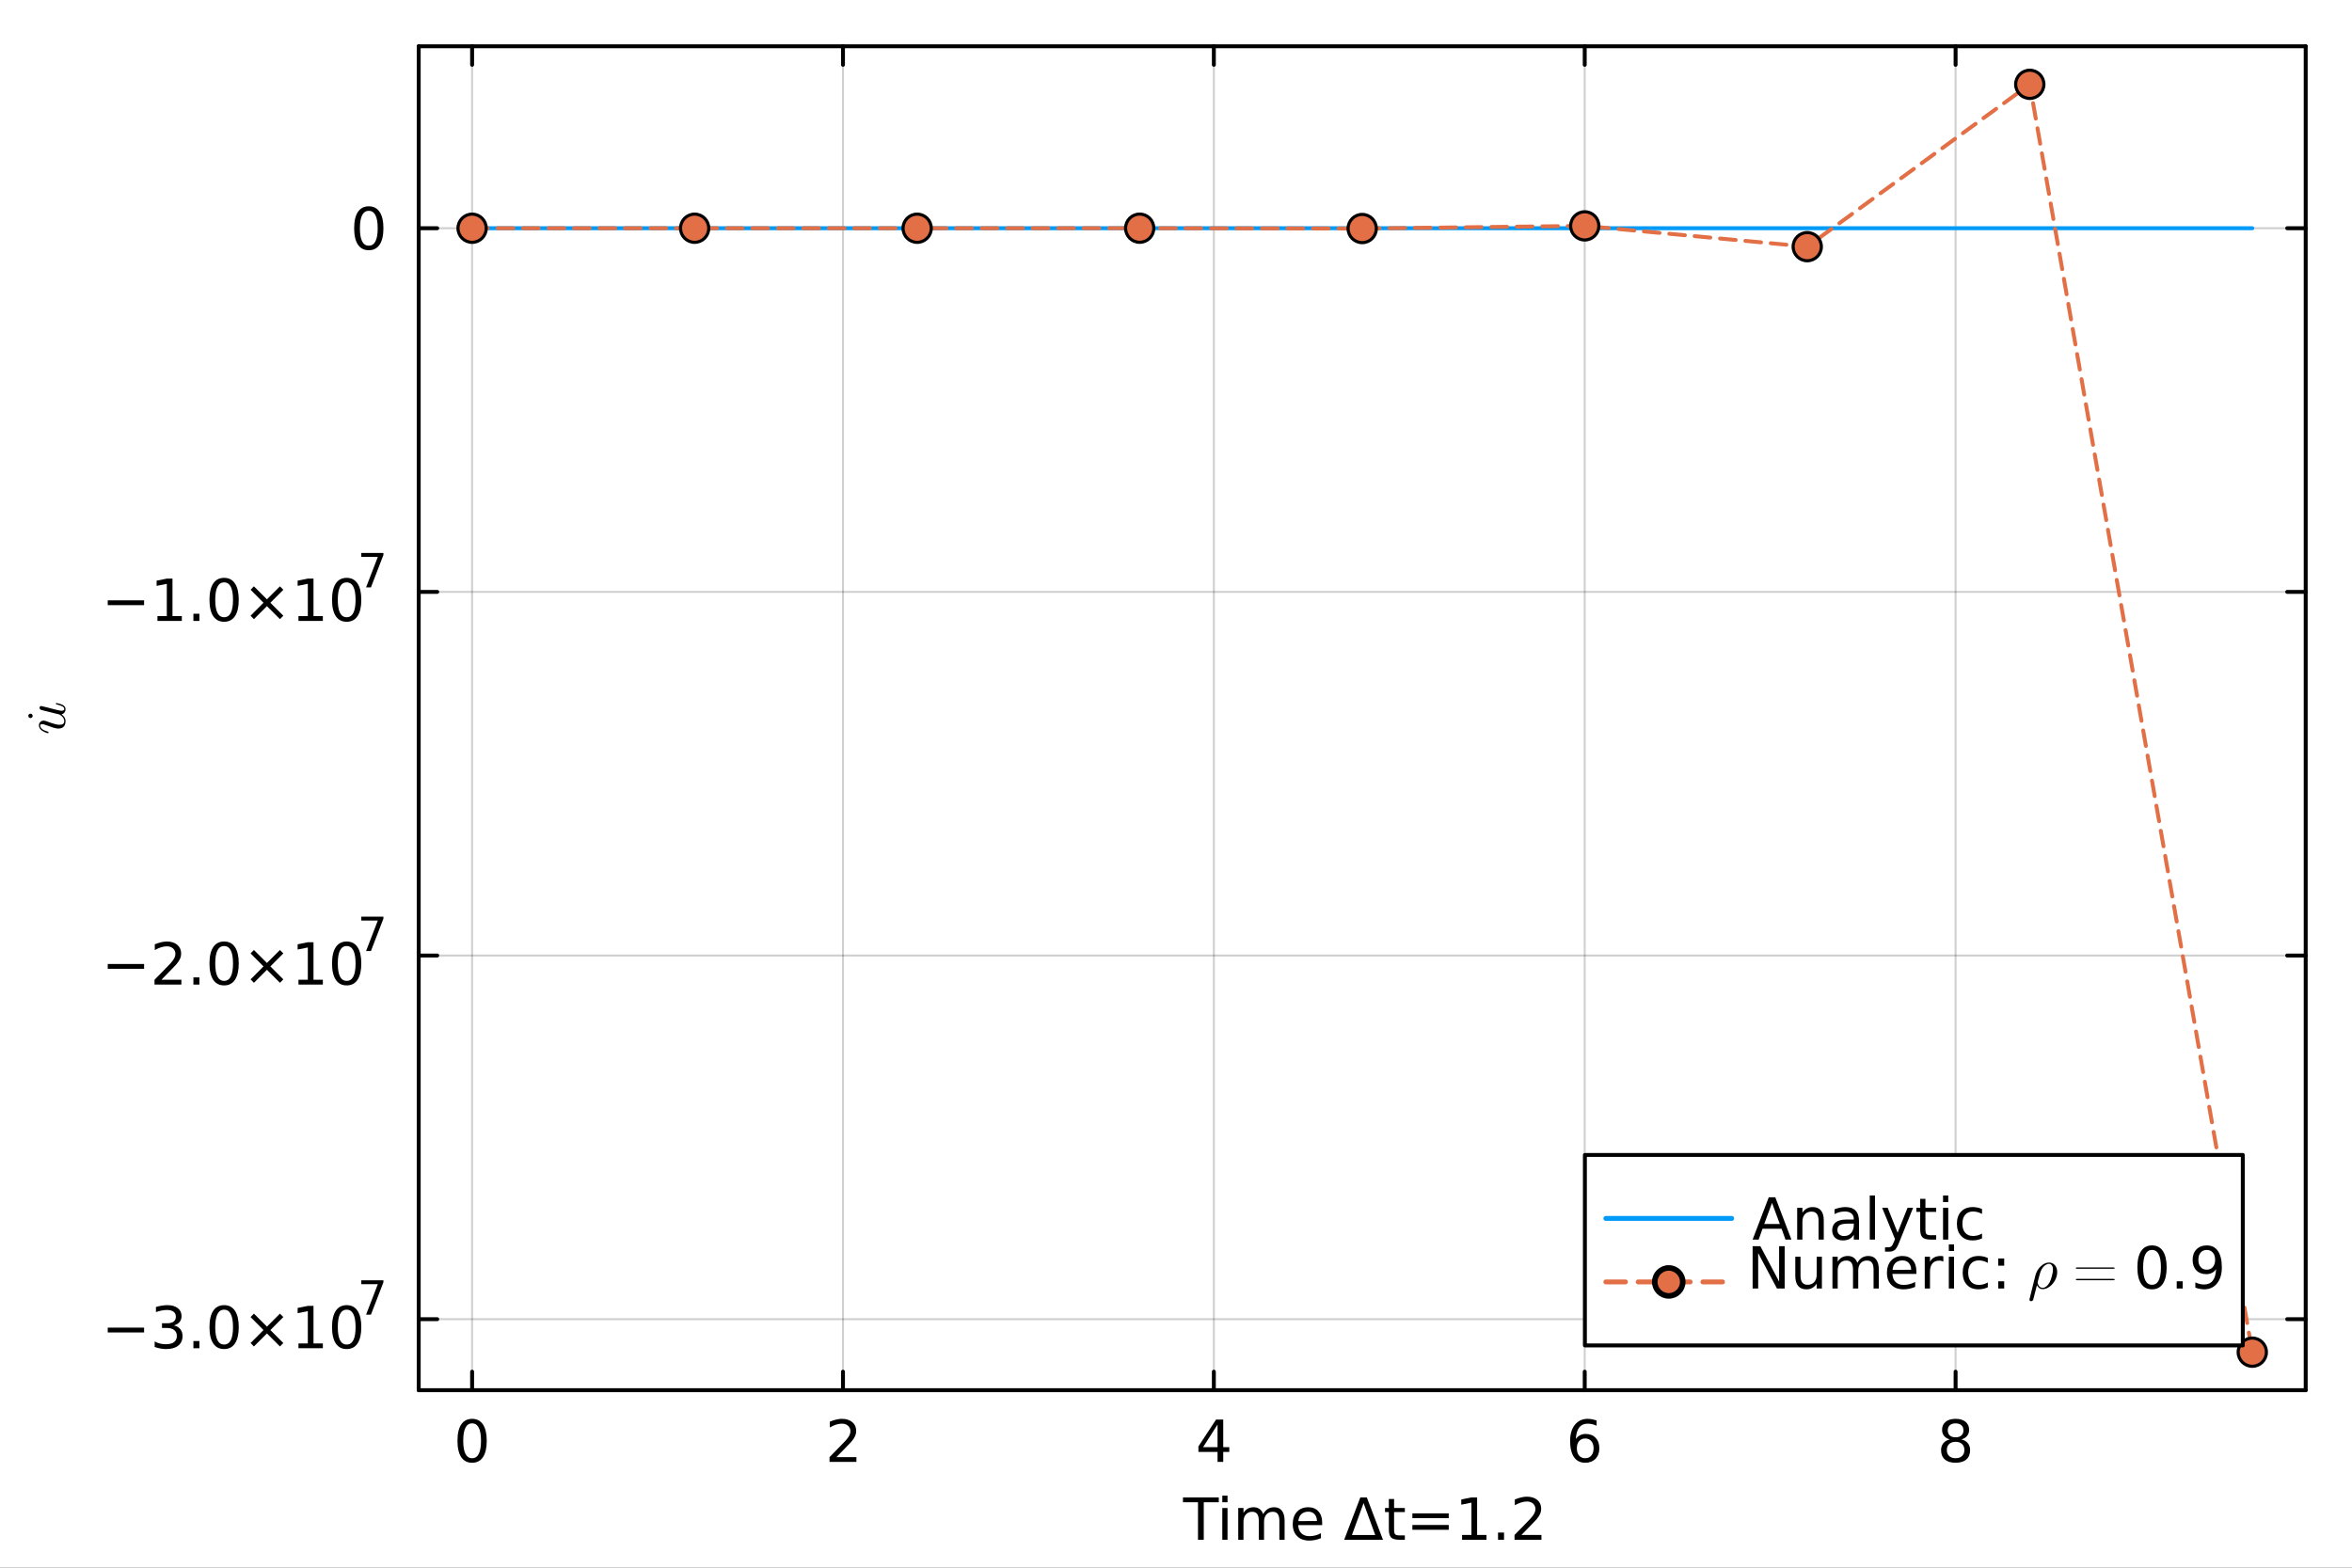 <?xml version="1.0" encoding="utf-8"?>
<svg xmlns="http://www.w3.org/2000/svg" xmlns:xlink="http://www.w3.org/1999/xlink" width="600" height="400" viewBox="0 0 2400 1600">
<rect x="0" y="0" width="2400" height="1600" fill="#333333" stroke="none"/>
<defs>
  <clipPath id="clip580">
    <rect x="0" y="0" width="2400" height="1600"/>
  </clipPath>
</defs>
<path clip-path="url(#clip580)" d="M0 1600 L2400 1600 L2400 0 L0 0  Z" fill="#ffffff" fill-rule="evenodd" fill-opacity="1"/>
<defs>
  <clipPath id="clip581">
    <rect x="480" y="0" width="1681" height="1600"/>
  </clipPath>
</defs>
<path clip-path="url(#clip580)" d="M427.247 1418.86 L2352.76 1418.86 L2352.76 47.244 L427.247 47.244  Z" fill="#ffffff" fill-rule="evenodd" fill-opacity="1"/>
<defs>
  <clipPath id="clip582">
    <rect x="427" y="47" width="1927" height="1373"/>
  </clipPath>
</defs>
<polyline clip-path="url(#clip582)" style="stroke:#000000; stroke-linecap:round; stroke-linejoin:round; stroke-width:2; stroke-opacity:0.1; fill:none" points="481.742,1418.86 481.742,47.244 "/>
<polyline clip-path="url(#clip582)" style="stroke:#000000; stroke-linecap:round; stroke-linejoin:round; stroke-width:2; stroke-opacity:0.1; fill:none" points="860.183,1418.86 860.183,47.244 "/>
<polyline clip-path="url(#clip582)" style="stroke:#000000; stroke-linecap:round; stroke-linejoin:round; stroke-width:2; stroke-opacity:0.1; fill:none" points="1238.62,1418.86 1238.62,47.244 "/>
<polyline clip-path="url(#clip582)" style="stroke:#000000; stroke-linecap:round; stroke-linejoin:round; stroke-width:2; stroke-opacity:0.1; fill:none" points="1617.07,1418.86 1617.07,47.244 "/>
<polyline clip-path="url(#clip582)" style="stroke:#000000; stroke-linecap:round; stroke-linejoin:round; stroke-width:2; stroke-opacity:0.1; fill:none" points="1995.51,1418.86 1995.51,47.244 "/>
<polyline clip-path="url(#clip582)" style="stroke:#000000; stroke-linecap:round; stroke-linejoin:round; stroke-width:2; stroke-opacity:0.1; fill:none" points="481.742,1418.86 481.742,47.244 "/>
<polyline clip-path="url(#clip582)" style="stroke:#000000; stroke-linecap:round; stroke-linejoin:round; stroke-width:2; stroke-opacity:0.1; fill:none" points="860.183,1418.86 860.183,47.244 "/>
<polyline clip-path="url(#clip582)" style="stroke:#000000; stroke-linecap:round; stroke-linejoin:round; stroke-width:2; stroke-opacity:0.1; fill:none" points="1238.62,1418.86 1238.62,47.244 "/>
<polyline clip-path="url(#clip582)" style="stroke:#000000; stroke-linecap:round; stroke-linejoin:round; stroke-width:2; stroke-opacity:0.1; fill:none" points="1617.07,1418.86 1617.07,47.244 "/>
<polyline clip-path="url(#clip582)" style="stroke:#000000; stroke-linecap:round; stroke-linejoin:round; stroke-width:2; stroke-opacity:0.1; fill:none" points="1995.51,1418.86 1995.51,47.244 "/>
<polyline clip-path="url(#clip582)" style="stroke:#000000; stroke-linecap:round; stroke-linejoin:round; stroke-width:2; stroke-opacity:0.1; fill:none" points="427.247,1346.37 2352.76,1346.37 "/>
<polyline clip-path="url(#clip582)" style="stroke:#000000; stroke-linecap:round; stroke-linejoin:round; stroke-width:2; stroke-opacity:0.1; fill:none" points="427.247,975.226 2352.76,975.226 "/>
<polyline clip-path="url(#clip582)" style="stroke:#000000; stroke-linecap:round; stroke-linejoin:round; stroke-width:2; stroke-opacity:0.1; fill:none" points="427.247,604.081 2352.76,604.081 "/>
<polyline clip-path="url(#clip582)" style="stroke:#000000; stroke-linecap:round; stroke-linejoin:round; stroke-width:2; stroke-opacity:0.1; fill:none" points="427.247,232.937 2352.76,232.937 "/>
<polyline clip-path="url(#clip582)" style="stroke:#000000; stroke-linecap:round; stroke-linejoin:round; stroke-width:2; stroke-opacity:0.1; fill:none" points="427.247,1346.37 2352.76,1346.37 "/>
<polyline clip-path="url(#clip582)" style="stroke:#000000; stroke-linecap:round; stroke-linejoin:round; stroke-width:2; stroke-opacity:0.1; fill:none" points="427.247,975.226 2352.76,975.226 "/>
<polyline clip-path="url(#clip582)" style="stroke:#000000; stroke-linecap:round; stroke-linejoin:round; stroke-width:2; stroke-opacity:0.1; fill:none" points="427.247,604.081 2352.76,604.081 "/>
<polyline clip-path="url(#clip582)" style="stroke:#000000; stroke-linecap:round; stroke-linejoin:round; stroke-width:2; stroke-opacity:0.1; fill:none" points="427.247,232.937 2352.76,232.937 "/>
<polyline clip-path="url(#clip580)" style="stroke:#000000; stroke-linecap:round; stroke-linejoin:round; stroke-width:4; stroke-opacity:1; fill:none" points="427.247,1418.86 2352.76,1418.86 "/>
<polyline clip-path="url(#clip580)" style="stroke:#000000; stroke-linecap:round; stroke-linejoin:round; stroke-width:4; stroke-opacity:1; fill:none" points="427.247,47.244 2352.76,47.244 "/>
<polyline clip-path="url(#clip580)" style="stroke:#000000; stroke-linecap:round; stroke-linejoin:round; stroke-width:4; stroke-opacity:1; fill:none" points="481.742,1418.86 481.742,1399.96 "/>
<polyline clip-path="url(#clip580)" style="stroke:#000000; stroke-linecap:round; stroke-linejoin:round; stroke-width:4; stroke-opacity:1; fill:none" points="860.183,1418.86 860.183,1399.96 "/>
<polyline clip-path="url(#clip580)" style="stroke:#000000; stroke-linecap:round; stroke-linejoin:round; stroke-width:4; stroke-opacity:1; fill:none" points="1238.62,1418.86 1238.62,1399.96 "/>
<polyline clip-path="url(#clip580)" style="stroke:#000000; stroke-linecap:round; stroke-linejoin:round; stroke-width:4; stroke-opacity:1; fill:none" points="1617.07,1418.86 1617.07,1399.96 "/>
<polyline clip-path="url(#clip580)" style="stroke:#000000; stroke-linecap:round; stroke-linejoin:round; stroke-width:4; stroke-opacity:1; fill:none" points="1995.51,1418.86 1995.51,1399.96 "/>
<polyline clip-path="url(#clip580)" style="stroke:#000000; stroke-linecap:round; stroke-linejoin:round; stroke-width:4; stroke-opacity:1; fill:none" points="481.742,47.244 481.742,66.142 "/>
<polyline clip-path="url(#clip580)" style="stroke:#000000; stroke-linecap:round; stroke-linejoin:round; stroke-width:4; stroke-opacity:1; fill:none" points="860.183,47.244 860.183,66.142 "/>
<polyline clip-path="url(#clip580)" style="stroke:#000000; stroke-linecap:round; stroke-linejoin:round; stroke-width:4; stroke-opacity:1; fill:none" points="1238.62,47.244 1238.62,66.142 "/>
<polyline clip-path="url(#clip580)" style="stroke:#000000; stroke-linecap:round; stroke-linejoin:round; stroke-width:4; stroke-opacity:1; fill:none" points="1617.07,47.244 1617.07,66.142 "/>
<polyline clip-path="url(#clip580)" style="stroke:#000000; stroke-linecap:round; stroke-linejoin:round; stroke-width:4; stroke-opacity:1; fill:none" points="1995.51,47.244 1995.51,66.142 "/>
<path clip-path="url(#clip580)" d="M481.742 1452.71 Q477.228 1452.71 474.942 1457.16 Q472.685 1461.59 472.685 1470.5 Q472.685 1479.39 474.942 1483.84 Q477.228 1488.27 481.742 1488.27 Q486.285 1488.27 488.542 1483.84 Q490.828 1479.39 490.828 1470.5 Q490.828 1461.59 488.542 1457.16 Q486.285 1452.71 481.742 1452.71 M481.742 1448.08 Q489.005 1448.08 492.824 1453.84 Q496.673 1459.57 496.673 1470.5 Q496.673 1481.41 492.824 1487.17 Q489.005 1492.9 481.742 1492.9 Q474.479 1492.9 470.631 1487.17 Q466.812 1481.41 466.812 1470.5 Q466.812 1459.57 470.631 1453.84 Q474.479 1448.08 481.742 1448.08 Z" fill="#000000" fill-rule="nonzero" fill-opacity="1" /><path clip-path="url(#clip580)" d="M853.499 1487.14 L873.899 1487.14 L873.899 1492.06 L846.468 1492.06 L846.468 1487.14 Q849.796 1483.7 855.525 1477.91 Q861.283 1472.09 862.759 1470.42 Q865.565 1467.26 866.665 1465.09 Q867.793 1462.89 867.793 1460.78 Q867.793 1457.34 865.363 1455.17 Q862.961 1453 859.084 1453 Q856.335 1453 853.268 1453.95 Q850.23 1454.91 846.758 1456.85 L846.758 1450.94 Q850.288 1449.53 853.355 1448.8 Q856.422 1448.08 858.968 1448.08 Q865.681 1448.08 869.674 1451.44 Q873.667 1454.79 873.667 1460.4 Q873.667 1463.07 872.654 1465.47 Q871.671 1467.84 869.037 1471.08 Q868.314 1471.92 864.437 1475.94 Q860.56 1479.94 853.499 1487.14 Z" fill="#000000" fill-rule="nonzero" fill-opacity="1" /><path clip-path="url(#clip580)" d="M1242.39 1453.95 L1227.63 1477.01 L1242.39 1477.01 L1242.39 1453.95 M1240.85 1448.86 L1248.2 1448.86 L1248.2 1477.01 L1254.37 1477.01 L1254.37 1481.87 L1248.2 1481.87 L1248.2 1492.06 L1242.39 1492.06 L1242.39 1481.87 L1222.88 1481.87 L1222.88 1476.23 L1240.85 1448.86 Z" fill="#000000" fill-rule="nonzero" fill-opacity="1" /><path clip-path="url(#clip580)" d="M1617.57 1468.13 Q1613.64 1468.13 1611.32 1470.82 Q1609.04 1473.51 1609.04 1478.2 Q1609.04 1482.86 1611.32 1485.58 Q1613.64 1488.27 1617.57 1488.27 Q1621.51 1488.27 1623.79 1485.58 Q1626.11 1482.86 1626.11 1478.2 Q1626.11 1473.51 1623.79 1470.82 Q1621.51 1468.13 1617.57 1468.13 M1629.18 1449.81 L1629.18 1455.14 Q1626.98 1454.1 1624.72 1453.55 Q1622.49 1453 1620.29 1453 Q1614.51 1453 1611.44 1456.9 Q1608.4 1460.81 1607.97 1468.71 Q1609.67 1466.19 1612.25 1464.86 Q1614.82 1463.5 1617.92 1463.5 Q1624.43 1463.5 1628.19 1467.47 Q1631.98 1471.4 1631.98 1478.2 Q1631.98 1484.86 1628.05 1488.88 Q1624.11 1492.9 1617.57 1492.9 Q1610.08 1492.9 1606.11 1487.17 Q1602.15 1481.41 1602.15 1470.5 Q1602.15 1460.26 1607.01 1454.18 Q1611.87 1448.08 1620.06 1448.08 Q1622.26 1448.08 1624.49 1448.51 Q1626.74 1448.95 1629.18 1449.81 Z" fill="#000000" fill-rule="nonzero" fill-opacity="1" /><path clip-path="url(#clip580)" d="M1995.51 1471.54 Q1991.34 1471.54 1988.94 1473.77 Q1986.57 1476 1986.57 1479.91 Q1986.57 1483.81 1988.94 1486.04 Q1991.34 1488.27 1995.51 1488.27 Q1999.67 1488.27 2002.08 1486.04 Q2004.48 1483.78 2004.48 1479.91 Q2004.48 1476 2002.08 1473.77 Q1999.7 1471.54 1995.51 1471.54 M1989.66 1469.06 Q1985.9 1468.13 1983.79 1465.56 Q1981.71 1462.98 1981.71 1459.28 Q1981.71 1454.1 1985.38 1451.09 Q1989.08 1448.08 1995.51 1448.08 Q2001.96 1448.08 2005.63 1451.09 Q2009.31 1454.1 2009.31 1459.28 Q2009.31 1462.98 2007.2 1465.56 Q2005.11 1468.13 2001.38 1469.06 Q2005.61 1470.04 2007.95 1472.9 Q2010.32 1475.77 2010.32 1479.91 Q2010.32 1486.19 2006.47 1489.54 Q2002.65 1492.9 1995.51 1492.9 Q1988.36 1492.9 1984.51 1489.54 Q1980.69 1486.19 1980.69 1479.91 Q1980.69 1475.77 1983.07 1472.9 Q1985.44 1470.04 1989.66 1469.06 M1987.52 1459.83 Q1987.52 1463.18 1989.6 1465.06 Q1991.72 1466.94 1995.51 1466.94 Q1999.27 1466.94 2001.38 1465.06 Q2003.52 1463.18 2003.52 1459.83 Q2003.52 1456.47 2001.38 1454.59 Q1999.27 1452.71 1995.51 1452.71 Q1991.72 1452.71 1989.6 1454.59 Q1987.52 1456.47 1987.52 1459.83 Z" fill="#000000" fill-rule="nonzero" fill-opacity="1" /><path clip-path="url(#clip580)" d="M1207.12 1528.3 L1243.66 1528.3 L1243.66 1533.22 L1228.33 1533.22 L1228.33 1571.5 L1222.45 1571.5 L1222.45 1533.22 L1207.12 1533.22 L1207.12 1528.3 Z" fill="#000000" fill-rule="nonzero" fill-opacity="1" /><path clip-path="url(#clip580)" d="M1247.25 1539.09 L1252.57 1539.09 L1252.57 1571.5 L1247.25 1571.5 L1247.25 1539.09 M1247.25 1526.48 L1252.57 1526.48 L1252.57 1533.22 L1247.25 1533.22 L1247.25 1526.48 Z" fill="#000000" fill-rule="nonzero" fill-opacity="1" /><path clip-path="url(#clip580)" d="M1288.95 1545.31 Q1290.94 1541.73 1293.72 1540.02 Q1296.5 1538.31 1300.26 1538.31 Q1305.32 1538.31 1308.07 1541.87 Q1310.82 1545.4 1310.82 1551.94 L1310.82 1571.5 L1305.47 1571.5 L1305.47 1552.11 Q1305.47 1547.45 1303.82 1545.2 Q1302.17 1542.94 1298.78 1542.94 Q1294.65 1542.94 1292.24 1545.69 Q1289.84 1548.44 1289.84 1553.18 L1289.84 1571.5 L1284.49 1571.5 L1284.49 1552.11 Q1284.49 1547.43 1282.84 1545.2 Q1281.19 1542.94 1277.75 1542.94 Q1273.67 1542.94 1271.27 1545.72 Q1268.86 1548.47 1268.86 1553.18 L1268.86 1571.5 L1263.51 1571.5 L1263.51 1539.09 L1268.86 1539.09 L1268.86 1544.13 Q1270.69 1541.15 1273.23 1539.73 Q1275.78 1538.31 1279.28 1538.31 Q1282.81 1538.31 1285.27 1540.11 Q1287.76 1541.9 1288.95 1545.31 Z" fill="#000000" fill-rule="nonzero" fill-opacity="1" /><path clip-path="url(#clip580)" d="M1349.16 1553.97 L1349.16 1556.57 L1324.68 1556.57 Q1325.03 1562.07 1327.98 1564.96 Q1330.96 1567.83 1336.25 1567.83 Q1339.32 1567.83 1342.19 1567.07 Q1345.08 1566.32 1347.92 1564.82 L1347.92 1569.85 Q1345.05 1571.07 1342.04 1571.7 Q1339.03 1572.34 1335.94 1572.34 Q1328.18 1572.34 1323.64 1567.83 Q1319.12 1563.31 1319.12 1555.61 Q1319.12 1547.66 1323.41 1543 Q1327.72 1538.31 1335.01 1538.31 Q1341.55 1538.31 1345.34 1542.54 Q1349.16 1546.73 1349.16 1553.97 M1343.84 1552.4 Q1343.78 1548.03 1341.38 1545.43 Q1339 1542.83 1335.07 1542.83 Q1330.61 1542.83 1327.92 1545.34 Q1325.26 1547.86 1324.85 1552.43 L1343.84 1552.4 Z" fill="#000000" fill-rule="nonzero" fill-opacity="1" /><path clip-path="url(#clip580)" d="M1391.4 1534.06 L1379.54 1566.64 L1403.3 1566.64 L1391.4 1534.06 M1371.61 1571.5 L1388.11 1528.3 L1394.73 1528.3 L1411.2 1571.5 L1371.61 1571.5 Z" fill="#000000" fill-rule="nonzero" fill-opacity="1" /><path clip-path="url(#clip580)" d="M1422.54 1529.89 L1422.54 1539.09 L1433.51 1539.09 L1433.51 1543.23 L1422.54 1543.23 L1422.54 1560.82 Q1422.54 1564.79 1423.61 1565.92 Q1424.71 1567.04 1428.04 1567.04 L1433.51 1567.04 L1433.51 1571.5 L1428.04 1571.5 Q1421.87 1571.5 1419.53 1569.21 Q1417.19 1566.9 1417.19 1560.82 L1417.19 1543.23 L1413.28 1543.23 L1413.28 1539.09 L1417.19 1539.09 L1417.19 1529.89 L1422.54 1529.89 Z" fill="#000000" fill-rule="nonzero" fill-opacity="1" /><path clip-path="url(#clip580)" d="M1441.2 1544.59 L1478.3 1544.59 L1478.3 1549.45 L1441.2 1549.45 L1441.2 1544.59 M1441.2 1556.4 L1478.3 1556.4 L1478.3 1561.31 L1441.2 1561.31 L1441.2 1556.4 Z" fill="#000000" fill-rule="nonzero" fill-opacity="1" /><path clip-path="url(#clip580)" d="M1491.92 1566.58 L1501.47 1566.58 L1501.47 1533.62 L1491.09 1535.71 L1491.09 1530.38 L1501.42 1528.3 L1507.26 1528.3 L1507.26 1566.58 L1516.81 1566.58 L1516.81 1571.5 L1491.92 1571.5 L1491.92 1566.58 Z" fill="#000000" fill-rule="nonzero" fill-opacity="1" /><path clip-path="url(#clip580)" d="M1528.61 1564.15 L1534.72 1564.15 L1534.72 1571.5 L1528.61 1571.5 L1528.61 1564.15 Z" fill="#000000" fill-rule="nonzero" fill-opacity="1" /><path clip-path="url(#clip580)" d="M1552.49 1566.58 L1572.89 1566.58 L1572.89 1571.5 L1545.45 1571.5 L1545.45 1566.58 Q1548.78 1563.14 1554.51 1557.35 Q1560.27 1551.53 1561.75 1549.86 Q1564.55 1546.7 1565.65 1544.53 Q1566.78 1542.33 1566.78 1540.22 Q1566.78 1536.78 1564.35 1534.61 Q1561.95 1532.44 1558.07 1532.44 Q1555.32 1532.44 1552.25 1533.39 Q1549.22 1534.35 1545.74 1536.29 L1545.74 1530.38 Q1549.27 1528.97 1552.34 1528.24 Q1555.41 1527.52 1557.95 1527.52 Q1564.67 1527.52 1568.66 1530.88 Q1572.65 1534.23 1572.65 1539.84 Q1572.65 1542.51 1571.64 1544.91 Q1570.66 1547.28 1568.02 1550.52 Q1567.3 1551.36 1563.42 1555.38 Q1559.55 1559.38 1552.49 1566.58 Z" fill="#000000" fill-rule="nonzero" fill-opacity="1" /><polyline clip-path="url(#clip580)" style="stroke:#000000; stroke-linecap:round; stroke-linejoin:round; stroke-width:4; stroke-opacity:1; fill:none" points="427.247,1418.86 427.247,47.244 "/>
<polyline clip-path="url(#clip580)" style="stroke:#000000; stroke-linecap:round; stroke-linejoin:round; stroke-width:4; stroke-opacity:1; fill:none" points="2352.76,1418.86 2352.76,47.244 "/>
<polyline clip-path="url(#clip580)" style="stroke:#000000; stroke-linecap:round; stroke-linejoin:round; stroke-width:4; stroke-opacity:1; fill:none" points="427.247,1346.37 446.144,1346.37 "/>
<polyline clip-path="url(#clip580)" style="stroke:#000000; stroke-linecap:round; stroke-linejoin:round; stroke-width:4; stroke-opacity:1; fill:none" points="427.247,975.226 446.144,975.226 "/>
<polyline clip-path="url(#clip580)" style="stroke:#000000; stroke-linecap:round; stroke-linejoin:round; stroke-width:4; stroke-opacity:1; fill:none" points="427.247,604.081 446.144,604.081 "/>
<polyline clip-path="url(#clip580)" style="stroke:#000000; stroke-linecap:round; stroke-linejoin:round; stroke-width:4; stroke-opacity:1; fill:none" points="427.247,232.937 446.144,232.937 "/>
<polyline clip-path="url(#clip580)" style="stroke:#000000; stroke-linecap:round; stroke-linejoin:round; stroke-width:4; stroke-opacity:1; fill:none" points="2352.76,1346.37 2333.86,1346.37 "/>
<polyline clip-path="url(#clip580)" style="stroke:#000000; stroke-linecap:round; stroke-linejoin:round; stroke-width:4; stroke-opacity:1; fill:none" points="2352.76,975.226 2333.86,975.226 "/>
<polyline clip-path="url(#clip580)" style="stroke:#000000; stroke-linecap:round; stroke-linejoin:round; stroke-width:4; stroke-opacity:1; fill:none" points="2352.76,604.081 2333.86,604.081 "/>
<polyline clip-path="url(#clip580)" style="stroke:#000000; stroke-linecap:round; stroke-linejoin:round; stroke-width:4; stroke-opacity:1; fill:none" points="2352.76,232.937 2333.86,232.937 "/>
<path clip-path="url(#clip580)" d="M109.94 1354.99 L147.035 1354.99 L147.035 1359.91 L109.94 1359.91 L109.94 1354.99 Z" fill="#000000" fill-rule="nonzero" fill-opacity="1" /><path clip-path="url(#clip580)" d="M177.359 1352.74 Q181.554 1353.63 183.898 1356.47 Q186.271 1359.31 186.271 1363.47 Q186.271 1369.87 181.873 1373.37 Q177.475 1376.87 169.373 1376.87 Q166.653 1376.87 163.759 1376.32 Q160.895 1375.8 157.828 1374.73 L157.828 1369.09 Q160.258 1370.5 163.152 1371.23 Q166.045 1371.95 169.199 1371.95 Q174.697 1371.95 177.561 1369.78 Q180.455 1367.61 180.455 1363.47 Q180.455 1359.65 177.764 1357.51 Q175.102 1355.34 170.328 1355.34 L165.293 1355.34 L165.293 1350.54 L170.559 1350.54 Q174.87 1350.54 177.156 1348.83 Q179.442 1347.09 179.442 1343.85 Q179.442 1340.53 177.069 1338.76 Q174.726 1336.97 170.328 1336.97 Q167.926 1336.97 165.177 1337.49 Q162.428 1338.01 159.13 1339.11 L159.13 1333.9 Q162.457 1332.97 165.351 1332.51 Q168.273 1332.05 170.848 1332.05 Q177.503 1332.05 181.381 1335.09 Q185.258 1338.1 185.258 1343.25 Q185.258 1346.83 183.204 1349.32 Q181.149 1351.78 177.359 1352.74 Z" fill="#000000" fill-rule="nonzero" fill-opacity="1" /><path clip-path="url(#clip580)" d="M197.353 1368.68 L203.458 1368.68 L203.458 1376.03 L197.353 1376.03 L197.353 1368.68 Z" fill="#000000" fill-rule="nonzero" fill-opacity="1" /><path clip-path="url(#clip580)" d="M228.69 1336.68 Q224.176 1336.68 221.89 1341.13 Q219.633 1345.56 219.633 1354.47 Q219.633 1363.36 221.89 1367.81 Q224.176 1372.24 228.69 1372.24 Q233.232 1372.24 235.489 1367.81 Q237.775 1363.36 237.775 1354.47 Q237.775 1345.56 235.489 1341.13 Q233.232 1336.68 228.69 1336.68 M228.69 1332.05 Q235.952 1332.05 239.772 1337.81 Q243.62 1343.54 243.62 1354.47 Q243.62 1365.38 239.772 1371.14 Q235.952 1376.87 228.69 1376.87 Q221.427 1376.87 217.578 1371.14 Q213.759 1365.38 213.759 1354.47 Q213.759 1343.54 217.578 1337.81 Q221.427 1332.05 228.69 1332.05 Z" fill="#000000" fill-rule="nonzero" fill-opacity="1" /><path clip-path="url(#clip580)" d="M289.106 1344.2 L275.883 1357.48 L289.106 1370.71 L285.663 1374.21 L272.381 1360.93 L259.1 1374.21 L255.686 1370.71 L268.88 1357.48 L255.686 1344.2 L259.1 1340.7 L272.381 1353.98 L285.663 1340.7 L289.106 1344.2 Z" fill="#000000" fill-rule="nonzero" fill-opacity="1" /><path clip-path="url(#clip580)" d="M304.557 1371.11 L314.106 1371.11 L314.106 1338.15 L303.718 1340.24 L303.718 1334.91 L314.048 1332.83 L319.893 1332.83 L319.893 1371.11 L329.441 1371.11 L329.441 1376.03 L304.557 1376.03 L304.557 1371.11 Z" fill="#000000" fill-rule="nonzero" fill-opacity="1" /><path clip-path="url(#clip580)" d="M353.747 1336.68 Q349.233 1336.68 346.947 1341.13 Q344.69 1345.56 344.69 1354.47 Q344.69 1363.36 346.947 1367.81 Q349.233 1372.24 353.747 1372.24 Q358.29 1372.24 360.546 1367.81 Q362.832 1363.36 362.832 1354.47 Q362.832 1345.56 360.546 1341.13 Q358.29 1336.68 353.747 1336.68 M353.747 1332.05 Q361.009 1332.05 364.829 1337.81 Q368.677 1343.54 368.677 1354.47 Q368.677 1365.38 364.829 1371.14 Q361.009 1376.87 353.747 1376.87 Q346.484 1376.87 342.636 1371.14 Q338.816 1365.38 338.816 1354.47 Q338.816 1343.54 342.636 1337.81 Q346.484 1332.05 353.747 1332.05 Z" fill="#000000" fill-rule="nonzero" fill-opacity="1" /><path clip-path="url(#clip580)" d="M368.677 1306.67 L391.247 1306.67 L391.247 1308.69 L378.504 1341.77 L373.544 1341.77 L385.534 1310.66 L368.677 1310.66 L368.677 1306.67 Z" fill="#000000" fill-rule="nonzero" fill-opacity="1" /><path clip-path="url(#clip580)" d="M109.94 983.849 L147.035 983.849 L147.035 988.768 L109.94 988.768 L109.94 983.849 Z" fill="#000000" fill-rule="nonzero" fill-opacity="1" /><path clip-path="url(#clip580)" d="M164.685 999.966 L185.084 999.966 L185.084 1004.89 L157.654 1004.89 L157.654 999.966 Q160.982 996.523 166.711 990.736 Q172.469 984.92 173.944 983.242 Q176.751 980.088 177.851 977.918 Q178.979 975.719 178.979 973.606 Q178.979 970.163 176.549 967.993 Q174.147 965.823 170.27 965.823 Q167.521 965.823 164.454 966.778 Q161.416 967.733 157.943 969.671 L157.943 963.769 Q161.473 962.351 164.541 961.627 Q167.608 960.904 170.154 960.904 Q176.867 960.904 180.86 964.26 Q184.853 967.617 184.853 973.23 Q184.853 975.892 183.84 978.294 Q182.856 980.667 180.223 983.907 Q179.5 984.746 175.623 988.768 Q171.745 992.761 164.685 999.966 Z" fill="#000000" fill-rule="nonzero" fill-opacity="1" /><path clip-path="url(#clip580)" d="M197.353 997.536 L203.458 997.536 L203.458 1004.89 L197.353 1004.89 L197.353 997.536 Z" fill="#000000" fill-rule="nonzero" fill-opacity="1" /><path clip-path="url(#clip580)" d="M228.69 965.534 Q224.176 965.534 221.89 969.99 Q219.633 974.417 219.633 983.329 Q219.633 992.212 221.89 996.668 Q224.176 1001.09 228.69 1001.09 Q233.232 1001.09 235.489 996.668 Q237.775 992.212 237.775 983.329 Q237.775 974.417 235.489 969.99 Q233.232 965.534 228.69 965.534 M228.69 960.904 Q235.952 960.904 239.772 966.662 Q243.62 972.391 243.62 983.329 Q243.62 994.237 239.772 999.995 Q235.952 1005.72 228.69 1005.72 Q221.427 1005.72 217.578 999.995 Q213.759 994.237 213.759 983.329 Q213.759 972.391 217.578 966.662 Q221.427 960.904 228.69 960.904 Z" fill="#000000" fill-rule="nonzero" fill-opacity="1" /><path clip-path="url(#clip580)" d="M289.106 973.057 L275.883 986.338 L289.106 999.561 L285.663 1003.06 L272.381 989.781 L259.1 1003.06 L255.686 999.561 L268.88 986.338 L255.686 973.057 L259.1 969.556 L272.381 982.837 L285.663 969.556 L289.106 973.057 Z" fill="#000000" fill-rule="nonzero" fill-opacity="1" /><path clip-path="url(#clip580)" d="M304.557 999.966 L314.106 999.966 L314.106 967.009 L303.718 969.093 L303.718 963.769 L314.048 961.685 L319.893 961.685 L319.893 999.966 L329.441 999.966 L329.441 1004.89 L304.557 1004.89 L304.557 999.966 Z" fill="#000000" fill-rule="nonzero" fill-opacity="1" /><path clip-path="url(#clip580)" d="M353.747 965.534 Q349.233 965.534 346.947 969.99 Q344.69 974.417 344.69 983.329 Q344.69 992.212 346.947 996.668 Q349.233 1001.09 353.747 1001.09 Q358.29 1001.09 360.546 996.668 Q362.832 992.212 362.832 983.329 Q362.832 974.417 360.546 969.99 Q358.29 965.534 353.747 965.534 M353.747 960.904 Q361.009 960.904 364.829 966.662 Q368.677 972.391 368.677 983.329 Q368.677 994.237 364.829 999.995 Q361.009 1005.72 353.747 1005.72 Q346.484 1005.72 342.636 999.995 Q338.816 994.237 338.816 983.329 Q338.816 972.391 342.636 966.662 Q346.484 960.904 353.747 960.904 Z" fill="#000000" fill-rule="nonzero" fill-opacity="1" /><path clip-path="url(#clip580)" d="M368.677 935.522 L391.247 935.522 L391.247 937.544 L378.504 970.622 L373.544 970.622 L385.534 939.519 L368.677 939.519 L368.677 935.522 Z" fill="#000000" fill-rule="nonzero" fill-opacity="1" /><path clip-path="url(#clip580)" d="M109.94 612.705 L147.035 612.705 L147.035 617.624 L109.94 617.624 L109.94 612.705 Z" fill="#000000" fill-rule="nonzero" fill-opacity="1" /><path clip-path="url(#clip580)" d="M160.663 628.822 L170.212 628.822 L170.212 595.865 L159.824 597.948 L159.824 592.624 L170.154 590.541 L175.999 590.541 L175.999 628.822 L185.547 628.822 L185.547 633.741 L160.663 633.741 L160.663 628.822 Z" fill="#000000" fill-rule="nonzero" fill-opacity="1" /><path clip-path="url(#clip580)" d="M197.353 626.391 L203.458 626.391 L203.458 633.741 L197.353 633.741 L197.353 626.391 Z" fill="#000000" fill-rule="nonzero" fill-opacity="1" /><path clip-path="url(#clip580)" d="M228.69 594.389 Q224.176 594.389 221.89 598.845 Q219.633 603.272 219.633 612.184 Q219.633 621.067 221.89 625.523 Q224.176 629.95 228.69 629.95 Q233.232 629.95 235.489 625.523 Q237.775 621.067 237.775 612.184 Q237.775 603.272 235.489 598.845 Q233.232 594.389 228.69 594.389 M228.69 589.76 Q235.952 589.76 239.772 595.518 Q243.62 601.247 243.62 612.184 Q243.62 623.093 239.772 628.851 Q235.952 634.58 228.69 634.58 Q221.427 634.58 217.578 628.851 Q213.759 623.093 213.759 612.184 Q213.759 601.247 217.578 595.518 Q221.427 589.76 228.69 589.76 Z" fill="#000000" fill-rule="nonzero" fill-opacity="1" /><path clip-path="url(#clip580)" d="M289.106 601.912 L275.883 615.193 L289.106 628.417 L285.663 631.918 L272.381 618.637 L259.1 631.918 L255.686 628.417 L268.88 615.193 L255.686 601.912 L259.1 598.411 L272.381 611.692 L285.663 598.411 L289.106 601.912 Z" fill="#000000" fill-rule="nonzero" fill-opacity="1" /><path clip-path="url(#clip580)" d="M304.557 628.822 L314.106 628.822 L314.106 595.865 L303.718 597.948 L303.718 592.624 L314.048 590.541 L319.893 590.541 L319.893 628.822 L329.441 628.822 L329.441 633.741 L304.557 633.741 L304.557 628.822 Z" fill="#000000" fill-rule="nonzero" fill-opacity="1" /><path clip-path="url(#clip580)" d="M353.747 594.389 Q349.233 594.389 346.947 598.845 Q344.69 603.272 344.69 612.184 Q344.69 621.067 346.947 625.523 Q349.233 629.95 353.747 629.95 Q358.29 629.95 360.546 625.523 Q362.832 621.067 362.832 612.184 Q362.832 603.272 360.546 598.845 Q358.29 594.389 353.747 594.389 M353.747 589.76 Q361.009 589.76 364.829 595.518 Q368.677 601.247 368.677 612.184 Q368.677 623.093 364.829 628.851 Q361.009 634.58 353.747 634.58 Q346.484 634.58 342.636 628.851 Q338.816 623.093 338.816 612.184 Q338.816 601.247 342.636 595.518 Q346.484 589.76 353.747 589.76 Z" fill="#000000" fill-rule="nonzero" fill-opacity="1" /><path clip-path="url(#clip580)" d="M368.677 564.378 L391.247 564.378 L391.247 566.4 L378.504 599.478 L373.544 599.478 L385.534 568.374 L368.677 568.374 L368.677 564.378 Z" fill="#000000" fill-rule="nonzero" fill-opacity="1" /><path clip-path="url(#clip580)" d="M376.316 215.185 Q371.802 215.185 369.516 219.641 Q367.259 224.068 367.259 232.98 Q367.259 241.863 369.516 246.319 Q371.802 250.746 376.316 250.746 Q380.859 250.746 383.116 246.319 Q385.402 241.863 385.402 232.98 Q385.402 224.068 383.116 219.641 Q380.859 215.185 376.316 215.185 M376.316 210.556 Q383.579 210.556 387.398 216.314 Q391.247 222.043 391.247 232.98 Q391.247 243.889 387.398 249.647 Q383.579 255.376 376.316 255.376 Q369.053 255.376 365.205 249.647 Q361.386 243.889 361.386 232.98 Q361.386 222.043 365.205 216.314 Q369.053 210.556 376.316 210.556 Z" fill="#000000" fill-rule="nonzero" fill-opacity="1" /><path clip-path="url(#clip580)" d="M31.1 728.383 Q31.94 728.383 32.637 728.998 Q33.334 729.633 33.334 730.658 Q33.334 731.58 32.657 732.216 Q31.961 732.871 31.1 732.871 Q30.239 732.871 29.563 732.257 Q28.887 731.642 28.887 730.617 Q28.887 729.695 29.563 729.039 Q30.239 728.383 31.1 728.383 Z" fill="#000000" fill-rule="nonzero" fill-opacity="1" /><path clip-path="url(#clip580)" d="M57.629 717.488 Q61.406 718.249 63.573 719.274 Q66.881 720.943 66.881 723.724 Q66.881 725.656 65.798 727.12 Q64.685 728.555 62.841 729.053 Q63.573 729.609 64.07 730.107 Q64.568 730.575 65.329 731.483 Q66.061 732.39 66.471 733.62 Q66.881 734.82 66.881 736.196 Q66.881 737.25 66.676 738.217 Q66.5 739.183 66.003 740.208 Q65.476 741.203 64.685 741.935 Q63.895 742.638 62.606 743.106 Q61.318 743.575 59.679 743.575 Q57.629 743.575 54.848 742.784 Q52.066 741.964 47.089 740.09 Q44.454 739.066 42.99 739.066 Q42.317 739.066 41.878 739.212 Q41.438 739.359 41.292 739.651 Q41.116 739.915 41.087 740.09 Q41.029 740.266 41.029 740.559 Q41.029 742.374 42.873 743.955 Q44.718 745.536 48.465 746.619 Q49.197 746.854 49.373 747 Q49.548 747.146 49.548 747.586 Q49.519 748.318 48.934 748.318 Q48.699 748.318 47.792 748.054 Q46.855 747.791 45.479 747.176 Q44.073 746.532 42.815 745.653 Q41.526 744.775 40.619 743.399 Q39.711 741.994 39.711 740.383 Q39.711 738.187 41.146 736.841 Q42.551 735.465 44.63 735.465 Q45.918 735.465 48.407 736.489 Q57.044 739.739 60.645 739.739 Q65.534 739.739 65.534 736.021 Q65.534 734.791 65.037 733.649 Q64.539 732.478 63.836 731.717 Q63.133 730.956 62.372 730.37 Q61.611 729.755 61.113 729.492 Q60.615 729.199 60.498 729.17 L42.463 724.69 Q41.761 724.515 41.292 724.192 Q40.794 723.841 40.619 723.431 Q40.443 723.021 40.414 722.787 Q40.355 722.553 40.355 722.348 Q40.355 721.616 40.794 721.118 Q41.233 720.591 41.995 720.591 Q42.141 720.591 42.844 720.767 Q43.517 720.913 44.513 721.148 Q45.479 721.382 46.006 721.499 Q49.695 722.436 50.075 722.524 L56.546 724.192 Q56.926 724.28 58.156 724.573 Q59.386 724.837 60.03 724.983 Q60.645 725.129 61.494 725.276 Q62.314 725.393 62.782 725.393 Q64.246 725.393 64.89 724.954 Q65.534 724.515 65.534 723.548 Q65.534 722.641 64.919 721.938 Q64.275 721.206 63.046 720.65 Q61.787 720.094 60.762 719.771 Q59.737 719.449 58.127 719.04 Q57.424 718.893 57.249 718.776 Q57.044 718.63 57.044 718.22 Q57.044 717.488 57.629 717.488 Z" fill="#000000" fill-rule="nonzero" fill-opacity="1" /><polyline clip-path="url(#clip582)" style="stroke:#009af9; stroke-linecap:round; stroke-linejoin:round; stroke-width:4; stroke-opacity:1; fill:none" points="481.742,232.937 483.56,232.937 485.379,232.937 487.197,232.937 489.015,232.937 490.834,232.937 492.652,232.937 494.47,232.937 496.289,232.937 498.107,232.937 499.925,232.937 501.744,232.937 503.562,232.937 505.38,232.937 507.199,232.937 509.017,232.937 510.835,232.937 512.654,232.937 514.472,232.937 516.29,232.937 518.109,232.937 519.927,232.937 521.745,232.937 523.564,232.937 525.382,232.937 527.2,232.937 529.019,232.937 530.837,232.937 532.655,232.937 534.474,232.937 536.292,232.937 538.111,232.937 539.929,232.937 541.747,232.937 543.566,232.937 545.384,232.937 547.202,232.937 549.021,232.937 550.839,232.937 552.657,232.937 554.476,232.937 556.294,232.937 558.112,232.937 559.931,232.937 561.749,232.937 563.567,232.937 565.386,232.937 567.204,232.937 569.022,232.937 570.841,232.937 572.659,232.937 574.477,232.937 576.296,232.937 578.114,232.937 579.932,232.937 581.751,232.937 583.569,232.937 585.387,232.937 587.206,232.937 589.024,232.937 590.842,232.937 592.661,232.937 594.479,232.937 596.297,232.937 598.116,232.937 599.934,232.937 601.752,232.937 603.571,232.937 605.389,232.937 607.207,232.937 609.026,232.937 610.844,232.937 612.662,232.937 614.481,232.937 616.299,232.937 618.117,232.937 619.936,232.937 621.754,232.937 623.572,232.937 625.391,232.937 627.209,232.937 629.027,232.937 630.846,232.937 632.664,232.937 634.482,232.937 636.301,232.937 638.119,232.937 639.937,232.937 641.756,232.937 643.574,232.937 645.392,232.937 647.211,232.937 649.029,232.937 650.847,232.937 652.666,232.937 654.484,232.936 656.302,232.936 658.121,232.936 659.939,232.936 661.757,232.936 663.576,232.936 665.394,232.936 667.212,232.936 669.031,232.936 670.849,232.936 672.667,232.936 674.486,232.936 676.304,232.936 678.122,232.936 679.941,232.936 681.759,232.936 683.577,232.936 685.396,232.936 687.214,232.936 689.032,232.936 690.851,232.936 692.669,232.937 694.487,232.937 696.306,232.937 698.124,232.937 699.942,232.937 701.761,232.937 703.579,232.937 705.397,232.937 707.216,232.937 709.034,232.937 710.852,232.937 712.671,232.937 714.489,232.937 716.307,232.937 718.126,232.937 719.944,232.937 721.763,232.937 723.581,232.937 725.399,232.937 727.218,232.937 729.036,232.937 730.854,232.937 732.673,232.937 734.491,232.937 736.309,232.937 738.128,232.937 739.946,232.937 741.764,232.937 743.583,232.937 745.401,232.937 747.219,232.937 749.038,232.937 750.856,232.937 752.674,232.937 754.493,232.937 756.311,232.937 758.129,232.937 759.948,232.937 761.766,232.937 763.584,232.937 765.403,232.937 767.221,232.937 769.039,232.937 770.858,232.937 772.676,232.937 774.494,232.937 776.313,232.937 778.131,232.937 779.949,232.937 781.768,232.937 783.586,232.937 785.404,232.937 787.223,232.937 789.041,232.937 790.859,232.937 792.678,232.937 794.496,232.937 796.314,232.937 798.133,232.937 799.951,232.937 801.769,232.937 803.588,232.937 805.406,232.937 807.224,232.937 809.043,232.937 810.861,232.937 812.679,232.937 814.498,232.937 816.316,232.937 818.134,232.937 819.953,232.937 821.771,232.937 823.589,232.937 825.408,232.937 827.226,232.937 829.044,232.937 830.863,232.936 832.681,232.936 834.499,232.936 836.318,232.936 838.136,232.936 839.954,232.936 841.773,232.936 843.591,232.936 845.409,232.936 847.228,232.936 849.046,232.936 850.864,232.936 852.683,232.936 854.501,232.936 856.319,232.936 858.138,232.936 859.956,232.936 861.774,232.936 863.593,232.936 865.411,232.936 867.229,232.936 869.048,232.936 870.866,232.936 872.684,232.936 874.503,232.936 876.321,232.936 878.139,232.936 879.958,232.936 881.776,232.936 883.594,232.936 885.413,232.936 887.231,232.936 889.049,232.936 890.868,232.936 892.686,232.936 894.504,232.937 896.323,232.937 898.141,232.937 899.959,232.937 901.778,232.937 903.596,232.937 905.415,232.937 907.233,232.937 909.051,232.937 910.87,232.937 912.688,232.937 914.506,232.937 916.325,232.937 918.143,232.937 919.961,232.937 921.78,232.937 923.598,232.937 925.416,232.937 927.235,232.937 929.053,232.937 930.871,232.937 932.69,232.937 934.508,232.937 936.326,232.937 938.145,232.937 939.963,232.937 941.781,232.937 943.6,232.937 945.418,232.937 947.236,232.937 949.055,232.937 950.873,232.937 952.691,232.937 954.51,232.937 956.328,232.937 958.146,232.937 959.965,232.937 961.783,232.937 963.601,232.937 965.42,232.937 967.238,232.937 969.056,232.937 970.875,232.937 972.693,232.937 974.511,232.937 976.33,232.937 978.148,232.937 979.966,232.937 981.785,232.937 983.603,232.937 985.421,232.937 987.24,232.937 989.058,232.937 990.876,232.937 992.695,232.937 994.513,232.937 996.331,232.937 998.15,232.937 999.968,232.937 1001.79,232.937 1003.6,232.937 1005.42,232.937 1007.24,232.937 1009.06,232.937 1010.88,232.936 1012.7,232.936 1014.51,232.936 1016.33,232.936 1018.15,232.936 1019.97,232.936 1021.79,232.936 1023.61,232.936 1025.42,232.936 1027.24,232.936 1029.06,232.936 1030.88,232.936 1032.7,232.936 1034.52,232.936 1036.33,232.936 1038.15,232.936 1039.97,232.936 1041.79,232.936 1043.61,232.936 1045.43,232.936 1047.24,232.936 1049.06,232.936 1050.88,232.936 1052.7,232.936 1054.52,232.936 1056.34,232.936 1058.15,232.936 1059.97,232.936 1061.79,232.936 1063.61,232.936 1065.43,232.936 1067.25,232.936 1069.06,232.936 1070.88,232.936 1072.7,232.936 1074.52,232.936 1076.34,232.936 1078.16,232.936 1079.97,232.936 1081.79,232.936 1083.61,232.936 1085.43,232.936 1087.25,232.936 1089.07,232.936 1090.88,232.936 1092.7,232.936 1094.52,232.937 1096.34,232.937 1098.16,232.937 1099.98,232.937 1101.79,232.937 1103.61,232.937 1105.43,232.937 1107.25,232.937 1109.07,232.937 1110.89,232.937 1112.7,232.937 1114.52,232.937 1116.34,232.937 1118.16,232.937 1119.98,232.937 1121.8,232.937 1123.61,232.937 1125.43,232.937 1127.25,232.937 1129.07,232.937 1130.89,232.937 1132.71,232.937 1134.52,232.937 1136.34,232.937 1138.16,232.937 1139.98,232.937 1141.8,232.937 1143.62,232.937 1145.43,232.937 1147.25,232.937 1149.07,232.937 1150.89,232.937 1152.71,232.937 1154.53,232.937 1156.34,232.937 1158.16,232.937 1159.98,232.937 1161.8,232.937 1163.62,232.937 1165.44,232.937 1167.25,232.937 1169.07,232.937 1170.89,232.937 1172.71,232.937 1174.53,232.937 1176.35,232.937 1178.16,232.937 1179.98,232.937 1181.8,232.937 1183.62,232.937 1185.44,232.937 1187.26,232.937 1189.08,232.937 1190.89,232.936 1192.71,232.936 1194.53,232.936 1196.35,232.936 1198.17,232.936 1199.99,232.936 1201.8,232.936 1203.62,232.936 1205.44,232.936 1207.26,232.936 1209.08,232.936 1210.9,232.936 1212.71,232.936 1214.53,232.936 1216.35,232.936 1218.17,232.936 1219.99,232.936 1221.81,232.936 1223.62,232.936 1225.44,232.936 1227.26,232.936 1229.08,232.936 1230.9,232.936 1232.72,232.936 1234.53,232.936 1236.35,232.936 1238.17,232.936 1239.99,232.936 1241.81,232.936 1243.63,232.936 1245.44,232.936 1247.26,232.936 1249.08,232.936 1250.9,232.936 1252.72,232.936 1254.54,232.936 1256.35,232.936 1258.17,232.936 1259.99,232.936 1261.81,232.936 1263.63,232.936 1265.45,232.936 1267.26,232.936 1269.08,232.936 1270.9,232.936 1272.72,232.936 1274.54,232.936 1276.36,232.936 1278.17,232.936 1279.99,232.936 1281.81,232.936 1283.63,232.936 1285.45,232.936 1287.27,232.936 1289.08,232.936 1290.9,232.936 1292.72,232.936 1294.54,232.937 1296.36,232.937 1298.18,232.937 1299.99,232.937 1301.81,232.937 1303.63,232.937 1305.45,232.937 1307.27,232.937 1309.09,232.937 1310.9,232.937 1312.72,232.937 1314.54,232.937 1316.36,232.937 1318.18,232.937 1320,232.937 1321.81,232.937 1323.63,232.937 1325.45,232.937 1327.27,232.937 1329.09,232.937 1330.91,232.937 1332.72,232.937 1334.54,232.937 1336.36,232.937 1338.18,232.937 1340,232.937 1341.82,232.937 1343.63,232.937 1345.45,232.937 1347.27,232.937 1349.09,232.937 1350.91,232.937 1352.73,232.937 1354.54,232.937 1356.36,232.937 1358.18,232.937 1360,232.937 1361.82,232.937 1363.64,232.937 1365.45,232.937 1367.27,232.937 1369.09,232.937 1370.91,232.936 1372.73,232.936 1374.55,232.936 1376.36,232.936 1378.18,232.936 1380,232.936 1381.82,232.936 1383.64,232.936 1385.46,232.936 1387.27,232.936 1389.09,232.936 1390.91,232.936 1392.73,232.936 1394.55,232.936 1396.37,232.936 1398.18,232.936 1400,232.936 1401.82,232.936 1403.64,232.936 1405.46,232.936 1407.28,232.936 1409.09,232.936 1410.91,232.936 1412.73,232.936 1414.55,232.936 1416.37,232.936 1418.19,232.936 1420,232.936 1421.82,232.936 1423.64,232.936 1425.46,232.936 1427.28,232.936 1429.1,232.936 1430.91,232.936 1432.73,232.936 1434.55,232.936 1436.37,232.936 1438.19,232.936 1440.01,232.936 1441.82,232.936 1443.64,232.936 1445.46,232.936 1447.28,232.936 1449.1,232.936 1450.92,232.936 1452.73,232.936 1454.55,232.936 1456.37,232.936 1458.19,232.936 1460.01,232.936 1461.83,232.936 1463.64,232.936 1465.46,232.936 1467.28,232.936 1469.1,232.936 1470.92,232.936 1472.74,232.936 1474.55,232.936 1476.37,232.936 1478.19,232.936 1480.01,232.936 1481.83,232.936 1483.65,232.936 1485.46,232.936 1487.28,232.936 1489.1,232.936 1490.92,232.936 1492.74,232.936 1494.56,232.937 1496.37,232.937 1498.19,232.937 1500.01,232.937 1501.83,232.937 1503.65,232.937 1505.47,232.937 1507.28,232.937 1509.1,232.937 1510.92,232.937 1512.74,232.937 1514.56,232.937 1516.38,232.937 1518.19,232.937 1520.01,232.937 1521.83,232.937 1523.65,232.937 1525.47,232.937 1527.29,232.937 1529.1,232.937 1530.92,232.937 1532.74,232.937 1534.56,232.937 1536.38,232.937 1538.2,232.937 1540.01,232.937 1541.83,232.937 1543.65,232.937 1545.47,232.937 1547.29,232.937 1549.11,232.936 1550.92,232.936 1552.74,232.936 1554.56,232.936 1556.38,232.936 1558.2,232.936 1560.02,232.936 1561.83,232.936 1563.65,232.936 1565.47,232.936 1567.29,232.936 1569.11,232.936 1570.93,232.936 1572.74,232.936 1574.56,232.936 1576.38,232.936 1578.2,232.936 1580.02,232.936 1581.84,232.936 1583.65,232.936 1585.47,232.936 1587.29,232.936 1589.11,232.936 1590.93,232.936 1592.75,232.936 1594.56,232.936 1596.38,232.936 1598.2,232.936 1600.02,232.936 1601.84,232.936 1603.66,232.936 1605.47,232.936 1607.29,232.936 1609.11,232.936 1610.93,232.936 1612.75,232.936 1614.57,232.936 1616.38,232.936 1618.2,232.936 1620.02,232.936 1621.84,232.936 1623.66,232.936 1625.48,232.936 1627.29,232.936 1629.11,232.936 1630.93,232.936 1632.75,232.936 1634.57,232.936 1636.39,232.936 1638.2,232.936 1640.02,232.936 1641.84,232.936 1643.66,232.936 1645.48,232.936 1647.3,232.936 1649.11,232.936 1650.93,232.936 1652.75,232.936 1654.57,232.936 1656.39,232.936 1658.21,232.936 1660.02,232.936 1661.84,232.936 1663.66,232.936 1665.48,232.936 1667.3,232.936 1669.12,232.936 1670.93,232.936 1672.75,232.936 1674.57,232.936 1676.39,232.936 1678.21,232.936 1680.03,232.936 1681.84,232.936 1683.66,232.936 1685.48,232.936 1687.3,232.936 1689.12,232.936 1690.94,232.936 1692.75,232.936 1694.57,232.936 1696.39,232.936 1698.21,232.936 1700.03,232.937 1701.85,232.937 1703.66,232.937 1705.48,232.937 1707.3,232.937 1709.12,232.937 1710.94,232.937 1712.76,232.937 1714.57,232.937 1716.39,232.937 1718.21,232.937 1720.03,232.937 1721.85,232.936 1723.67,232.936 1725.48,232.936 1727.3,232.936 1729.12,232.936 1730.94,232.936 1732.76,232.936 1734.58,232.936 1736.39,232.936 1738.21,232.936 1740.03,232.936 1741.85,232.936 1743.67,232.936 1745.49,232.936 1747.3,232.936 1749.12,232.936 1750.94,232.936 1752.76,232.936 1754.58,232.936 1756.4,232.936 1758.21,232.936 1760.03,232.936 1761.85,232.936 1763.67,232.936 1765.49,232.936 1767.31,232.936 1769.12,232.936 1770.94,232.936 1772.76,232.936 1774.58,232.936 1776.4,232.936 1778.22,232.936 1780.03,232.936 1781.85,232.936 1783.67,232.936 1785.49,232.936 1787.31,232.936 1789.13,232.936 1790.94,232.936 1792.76,232.936 1794.58,232.936 1796.4,232.936 1798.22,232.936 1800.04,232.936 1801.85,232.936 1803.67,232.936 1805.49,232.936 1807.31,232.936 1809.13,232.936 1810.95,232.936 1812.76,232.936 1814.58,232.936 1816.4,232.936 1818.22,232.936 1820.04,232.936 1821.86,232.936 1823.67,232.936 1825.49,232.936 1827.31,232.936 1829.13,232.936 1830.95,232.936 1832.77,232.936 1834.58,232.936 1836.4,232.936 1838.22,232.936 1840.04,232.936 1841.86,232.936 1843.68,232.936 1845.49,232.936 1847.31,232.936 1849.13,232.936 1850.95,232.936 1852.77,232.936 1854.59,232.936 1856.4,232.936 1858.22,232.936 1860.04,232.936 1861.86,232.936 1863.68,232.936 1865.5,232.936 1867.31,232.936 1869.13,232.936 1870.95,232.936 1872.77,232.936 1874.59,232.936 1876.41,232.936 1878.22,232.936 1880.04,232.936 1881.86,232.936 1883.68,232.936 1885.5,232.936 1887.32,232.936 1889.13,232.936 1890.95,232.936 1892.77,232.936 1894.59,232.936 1896.41,232.936 1898.23,232.936 1900.04,232.936 1901.86,232.936 1903.68,232.936 1905.5,232.936 1907.32,232.936 1909.14,232.936 1910.95,232.936 1912.77,232.936 1914.59,232.936 1916.41,232.936 1918.23,232.936 1920.05,232.936 1921.86,232.936 1923.68,232.936 1925.5,232.936 1927.32,232.936 1929.14,232.936 1930.96,232.936 1932.77,232.936 1934.59,232.936 1936.41,232.936 1938.23,232.936 1940.05,232.936 1941.87,232.936 1943.68,232.936 1945.5,232.936 1947.32,232.936 1949.14,232.936 1950.96,232.936 1952.78,232.936 1954.59,232.936 1956.41,232.936 1958.23,232.936 1960.05,232.936 1961.87,232.936 1963.69,232.936 1965.5,232.936 1967.32,232.936 1969.14,232.936 1970.96,232.936 1972.78,232.936 1974.6,232.936 1976.41,232.936 1978.23,232.936 1980.05,232.936 1981.87,232.936 1983.69,232.936 1985.51,232.936 1987.32,232.936 1989.14,232.936 1990.96,232.936 1992.78,232.936 1994.6,232.936 1996.42,232.936 1998.23,232.936 2000.05,232.936 2001.87,232.936 2003.69,232.936 2005.51,232.936 2007.33,232.936 2009.14,232.936 2010.96,232.936 2012.78,232.936 2014.6,232.936 2016.42,232.936 2018.24,232.936 2020.05,232.936 2021.87,232.936 2023.69,232.936 2025.51,232.936 2027.33,232.936 2029.15,232.936 2030.96,232.936 2032.78,232.936 2034.6,232.936 2036.42,232.936 2038.24,232.936 2040.06,232.936 2041.87,232.936 2043.69,232.936 2045.51,232.936 2047.33,232.936 2049.15,232.936 2050.97,232.936 2052.78,232.936 2054.6,232.936 2056.42,232.936 2058.24,232.936 2060.06,232.936 2061.88,232.936 2063.69,232.936 2065.51,232.936 2067.33,232.936 2069.15,232.936 2070.97,232.936 2072.79,232.936 2074.6,232.936 2076.42,232.936 2078.24,232.936 2080.06,232.936 2081.88,232.936 2083.7,232.936 2085.51,232.936 2087.33,232.936 2089.15,232.936 2090.97,232.936 2092.79,232.936 2094.61,232.936 2096.42,232.936 2098.24,232.936 2100.06,232.936 2101.88,232.936 2103.7,232.936 2105.52,232.936 2107.34,232.936 2109.15,232.936 2110.97,232.936 2112.79,232.936 2114.61,232.936 2116.43,232.936 2118.25,232.936 2120.06,232.936 2121.88,232.936 2123.7,232.936 2125.52,232.936 2127.34,232.936 2129.16,232.936 2130.97,232.936 2132.79,232.936 2134.61,232.936 2136.43,232.936 2138.25,232.936 2140.07,232.936 2141.88,232.936 2143.7,232.936 2145.52,232.936 2147.34,232.936 2149.16,232.936 2150.98,232.936 2152.79,232.936 2154.61,232.936 2156.43,232.936 2158.25,232.936 2160.07,232.936 2161.89,232.936 2163.7,232.936 2165.52,232.936 2167.34,232.936 2169.16,232.936 2170.98,232.936 2172.8,232.936 2174.61,232.936 2176.43,232.936 2178.25,232.936 2180.07,232.936 2181.89,232.936 2183.71,232.936 2185.52,232.936 2187.34,232.936 2189.16,232.936 2190.98,232.936 2192.8,232.936 2194.62,232.936 2196.43,232.936 2198.25,232.936 2200.07,232.936 2201.89,232.936 2203.71,232.936 2205.53,232.936 2207.34,232.936 2209.16,232.936 2210.98,232.936 2212.8,232.936 2214.62,232.936 2216.44,232.936 2218.25,232.936 2220.07,232.936 2221.89,232.936 2223.71,232.936 2225.53,232.936 2227.35,232.936 2229.16,232.936 2230.98,232.936 2232.8,232.936 2234.62,232.936 2236.44,232.936 2238.26,232.936 2240.07,232.936 2241.89,232.936 2243.71,232.936 2245.53,232.936 2247.35,232.936 2249.17,232.936 2250.98,232.936 2252.8,232.936 2254.62,232.936 2256.44,232.936 2258.26,232.936 2260.08,232.936 2261.89,232.936 2263.71,232.936 2265.53,232.936 2267.35,232.936 2269.17,232.936 2270.99,232.936 2272.8,232.936 2274.62,232.936 2276.44,232.936 2278.26,232.936 2280.08,232.936 2281.9,232.936 2283.71,232.936 2285.53,232.936 2287.35,232.936 2289.17,232.936 2290.99,232.936 2292.81,232.936 2294.62,232.936 2296.44,232.936 2298.26,232.936 "/>
<polyline clip-path="url(#clip582)" style="stroke:#e26f46; stroke-linecap:round; stroke-linejoin:round; stroke-width:4; stroke-opacity:1; fill:none" stroke-dasharray="16, 10" points="481.742,232.937 708.807,232.936 935.872,232.942 1162.94,232.897 1390,233.244 1617.07,230.529 1844.13,251.742 2071.2,86.063 2298.26,1380.04 "/>
<circle clip-path="url(#clip582)" cx="481.742" cy="232.937" r="14.4" fill="#e26f46" fill-rule="evenodd" fill-opacity="1" stroke="#000000" stroke-opacity="1" stroke-width="3.2"/>
<circle clip-path="url(#clip582)" cx="708.807" cy="232.936" r="14.4" fill="#e26f46" fill-rule="evenodd" fill-opacity="1" stroke="#000000" stroke-opacity="1" stroke-width="3.2"/>
<circle clip-path="url(#clip582)" cx="935.872" cy="232.942" r="14.4" fill="#e26f46" fill-rule="evenodd" fill-opacity="1" stroke="#000000" stroke-opacity="1" stroke-width="3.2"/>
<circle clip-path="url(#clip582)" cx="1162.94" cy="232.897" r="14.4" fill="#e26f46" fill-rule="evenodd" fill-opacity="1" stroke="#000000" stroke-opacity="1" stroke-width="3.2"/>
<circle clip-path="url(#clip582)" cx="1390" cy="233.244" r="14.4" fill="#e26f46" fill-rule="evenodd" fill-opacity="1" stroke="#000000" stroke-opacity="1" stroke-width="3.2"/>
<circle clip-path="url(#clip582)" cx="1617.07" cy="230.529" r="14.4" fill="#e26f46" fill-rule="evenodd" fill-opacity="1" stroke="#000000" stroke-opacity="1" stroke-width="3.2"/>
<circle clip-path="url(#clip582)" cx="1844.13" cy="251.742" r="14.4" fill="#e26f46" fill-rule="evenodd" fill-opacity="1" stroke="#000000" stroke-opacity="1" stroke-width="3.2"/>
<circle clip-path="url(#clip582)" cx="2071.2" cy="86.063" r="14.4" fill="#e26f46" fill-rule="evenodd" fill-opacity="1" stroke="#000000" stroke-opacity="1" stroke-width="3.2"/>
<circle clip-path="url(#clip582)" cx="2298.26" cy="1380.04" r="14.4" fill="#e26f46" fill-rule="evenodd" fill-opacity="1" stroke="#000000" stroke-opacity="1" stroke-width="3.2"/>
<path clip-path="url(#clip580)" d="M1617.24 1373.14 L2288.57 1373.14 L2288.57 1178.74 L1617.24 1178.74  Z" fill="#ffffff" fill-rule="evenodd" fill-opacity="1"/>
<polyline clip-path="url(#clip580)" style="stroke:#000000; stroke-linecap:round; stroke-linejoin:round; stroke-width:4; stroke-opacity:1; fill:none" points="1617.24,1373.14 2288.57,1373.14 2288.57,1178.74 1617.24,1178.74 1617.24,1373.14 "/>
<polyline clip-path="url(#clip580)" style="stroke:#009af9; stroke-linecap:round; stroke-linejoin:round; stroke-width:5; stroke-opacity:1; fill:none" points="1638.63,1243.54 1767,1243.54 "/>
<path clip-path="url(#clip580)" d="M1808.18 1227.7 L1800.26 1249.2 L1816.14 1249.2 L1808.18 1227.7 M1804.88 1221.94 L1811.51 1221.94 L1827.98 1265.14 L1821.9 1265.14 L1817.96 1254.06 L1798.49 1254.06 L1794.56 1265.14 L1788.39 1265.14 L1804.88 1221.94 Z" fill="#000000" fill-rule="nonzero" fill-opacity="1" /><path clip-path="url(#clip580)" d="M1860.99 1245.58 L1860.99 1265.14 L1855.67 1265.14 L1855.67 1245.75 Q1855.67 1241.15 1853.87 1238.87 Q1852.08 1236.58 1848.49 1236.58 Q1844.18 1236.58 1841.69 1239.33 Q1839.2 1242.08 1839.2 1246.82 L1839.2 1265.14 L1833.85 1265.14 L1833.85 1232.73 L1839.2 1232.73 L1839.2 1237.77 Q1841.11 1234.84 1843.69 1233.4 Q1846.29 1231.95 1849.68 1231.95 Q1855.26 1231.95 1858.13 1235.42 Q1860.99 1238.87 1860.99 1245.58 Z" fill="#000000" fill-rule="nonzero" fill-opacity="1" /><path clip-path="url(#clip580)" d="M1886.34 1248.85 Q1879.88 1248.85 1877.4 1250.32 Q1874.91 1251.8 1874.91 1255.36 Q1874.91 1258.19 1876.76 1259.87 Q1878.64 1261.52 1881.85 1261.52 Q1886.28 1261.52 1888.94 1258.4 Q1891.63 1255.24 1891.63 1250.04 L1891.63 1248.85 L1886.34 1248.85 M1896.96 1246.65 L1896.96 1265.14 L1891.63 1265.14 L1891.63 1260.22 Q1889.81 1263.17 1887.09 1264.59 Q1884.37 1265.98 1880.43 1265.98 Q1875.46 1265.98 1872.51 1263.2 Q1869.58 1260.39 1869.58 1255.71 Q1869.58 1250.24 1873.23 1247.46 Q1876.9 1244.68 1884.17 1244.68 L1891.63 1244.68 L1891.63 1244.16 Q1891.63 1240.49 1889.2 1238.49 Q1886.8 1236.46 1882.43 1236.46 Q1879.65 1236.46 1877.02 1237.13 Q1874.39 1237.8 1871.96 1239.13 L1871.96 1234.21 Q1874.88 1233.08 1877.63 1232.53 Q1880.38 1231.95 1882.98 1231.95 Q1890.01 1231.95 1893.48 1235.6 Q1896.96 1239.24 1896.96 1246.65 Z" fill="#000000" fill-rule="nonzero" fill-opacity="1" /><path clip-path="url(#clip580)" d="M1907.92 1220.12 L1913.25 1220.12 L1913.25 1265.14 L1907.92 1265.14 L1907.92 1220.12 Z" fill="#000000" fill-rule="nonzero" fill-opacity="1" /><path clip-path="url(#clip580)" d="M1937.87 1268.15 Q1935.61 1273.94 1933.47 1275.7 Q1931.33 1277.47 1927.74 1277.47 L1923.49 1277.47 L1923.49 1273.01 L1926.61 1273.01 Q1928.81 1273.01 1930.03 1271.97 Q1931.24 1270.93 1932.72 1267.05 L1933.67 1264.62 L1920.57 1232.73 L1926.21 1232.73 L1936.34 1258.08 L1946.46 1232.73 L1952.11 1232.73 L1937.87 1268.15 Z" fill="#000000" fill-rule="nonzero" fill-opacity="1" /><path clip-path="url(#clip580)" d="M1964.72 1223.53 L1964.72 1232.73 L1975.69 1232.73 L1975.69 1236.87 L1964.72 1236.87 L1964.72 1254.46 Q1964.72 1258.43 1965.79 1259.55 Q1966.89 1260.68 1970.22 1260.68 L1975.69 1260.68 L1975.69 1265.14 L1970.22 1265.14 Q1964.06 1265.14 1961.71 1262.85 Q1959.37 1260.54 1959.37 1254.46 L1959.37 1236.87 L1955.46 1236.87 L1955.46 1232.73 L1959.37 1232.73 L1959.37 1223.53 L1964.72 1223.53 Z" fill="#000000" fill-rule="nonzero" fill-opacity="1" /><path clip-path="url(#clip580)" d="M1982.69 1232.73 L1988.01 1232.73 L1988.01 1265.14 L1982.69 1265.14 L1982.69 1232.73 M1982.69 1220.12 L1988.01 1220.12 L1988.01 1226.86 L1982.69 1226.86 L1982.69 1220.12 Z" fill="#000000" fill-rule="nonzero" fill-opacity="1" /><path clip-path="url(#clip580)" d="M2022.48 1233.98 L2022.48 1238.95 Q2020.22 1237.71 2017.93 1237.1 Q2015.68 1236.46 2013.36 1236.46 Q2008.18 1236.46 2005.32 1239.76 Q2002.45 1243.03 2002.45 1248.96 Q2002.45 1254.9 2005.32 1258.19 Q2008.18 1261.46 2013.36 1261.46 Q2015.68 1261.46 2017.93 1260.86 Q2020.22 1260.22 2022.48 1258.98 L2022.48 1263.9 Q2020.25 1264.94 2017.85 1265.46 Q2015.47 1265.98 2012.78 1265.98 Q2005.46 1265.98 2001.15 1261.38 Q1996.84 1256.78 1996.84 1248.96 Q1996.84 1241.04 2001.18 1236.49 Q2005.55 1231.95 2013.13 1231.95 Q2015.59 1231.95 2017.93 1232.47 Q2020.28 1232.96 2022.48 1233.98 Z" fill="#000000" fill-rule="nonzero" fill-opacity="1" /><polyline clip-path="url(#clip580)" style="stroke:#e26f46; stroke-linecap:round; stroke-linejoin:round; stroke-width:5; stroke-opacity:1; fill:none" stroke-dasharray="20, 13" points="1638.63,1308.34 1767,1308.34 "/>
<circle clip-path="url(#clip580)" cx="1702.81" cy="1308.34" r="14.263" fill="#e26f46" fill-rule="evenodd" fill-opacity="1" stroke="#000000" stroke-opacity="1" stroke-width="5.689"/>
<path clip-path="url(#clip580)" d="M1788.39 1271.86 L1796.26 1271.86 L1815.42 1308 L1815.42 1271.86 L1821.09 1271.86 L1821.09 1315.06 L1813.22 1315.06 L1794.06 1278.92 L1794.06 1315.06 L1788.39 1315.06 L1788.39 1271.86 Z" fill="#000000" fill-rule="nonzero" fill-opacity="1" /><path clip-path="url(#clip580)" d="M1831.94 1302.27 L1831.94 1282.65 L1837.26 1282.65 L1837.26 1302.07 Q1837.26 1306.67 1839.06 1308.98 Q1840.85 1311.27 1844.44 1311.27 Q1848.75 1311.27 1851.24 1308.52 Q1853.76 1305.77 1853.76 1301.02 L1853.76 1282.65 L1859.08 1282.65 L1859.08 1315.06 L1853.76 1315.06 L1853.76 1310.08 Q1851.82 1313.03 1849.24 1314.48 Q1846.7 1315.9 1843.31 1315.9 Q1837.73 1315.9 1834.83 1312.42 Q1831.94 1308.95 1831.94 1302.27 M1845.34 1281.87 L1845.34 1281.87 Z" fill="#000000" fill-rule="nonzero" fill-opacity="1" /><path clip-path="url(#clip580)" d="M1895.28 1288.87 Q1897.27 1285.28 1900.05 1283.58 Q1902.83 1281.87 1906.59 1281.87 Q1911.66 1281.87 1914.4 1285.43 Q1917.15 1288.96 1917.15 1295.5 L1917.15 1315.06 L1911.8 1315.06 L1911.8 1295.67 Q1911.8 1291.01 1910.15 1288.76 Q1908.5 1286.5 1905.12 1286.5 Q1900.98 1286.5 1898.58 1289.25 Q1896.17 1292 1896.17 1296.74 L1896.17 1315.06 L1890.82 1315.06 L1890.82 1295.67 Q1890.82 1290.98 1889.17 1288.76 Q1887.52 1286.5 1884.08 1286.5 Q1880 1286.5 1877.6 1289.28 Q1875.2 1292.03 1875.2 1296.74 L1875.2 1315.06 L1869.84 1315.06 L1869.84 1282.65 L1875.2 1282.65 L1875.2 1287.69 Q1877.02 1284.71 1879.57 1283.29 Q1882.11 1281.87 1885.61 1281.87 Q1889.14 1281.87 1891.6 1283.66 Q1894.09 1285.46 1895.28 1288.87 Z" fill="#000000" fill-rule="nonzero" fill-opacity="1" /><path clip-path="url(#clip580)" d="M1955.49 1297.52 L1955.49 1300.13 L1931.01 1300.13 Q1931.36 1305.63 1934.31 1308.52 Q1937.29 1311.38 1942.59 1311.38 Q1945.65 1311.38 1948.52 1310.63 Q1951.41 1309.88 1954.25 1308.37 L1954.25 1313.41 Q1951.38 1314.62 1948.37 1315.26 Q1945.36 1315.9 1942.27 1315.9 Q1934.51 1315.9 1929.97 1311.38 Q1925.46 1306.87 1925.46 1299.17 Q1925.46 1291.22 1929.74 1286.56 Q1934.05 1281.87 1941.34 1281.87 Q1947.88 1281.87 1951.67 1286.09 Q1955.49 1290.29 1955.49 1297.52 M1950.17 1295.96 Q1950.11 1291.59 1947.71 1288.99 Q1945.34 1286.38 1941.4 1286.38 Q1936.94 1286.38 1934.25 1288.9 Q1931.59 1291.42 1931.19 1295.99 L1950.17 1295.96 Z" fill="#000000" fill-rule="nonzero" fill-opacity="1" /><path clip-path="url(#clip580)" d="M1983.01 1287.63 Q1982.11 1287.11 1981.04 1286.88 Q1980 1286.61 1978.73 1286.61 Q1974.21 1286.61 1971.78 1289.57 Q1969.38 1292.49 1969.38 1297.99 L1969.38 1315.06 L1964.03 1315.06 L1964.03 1282.65 L1969.38 1282.65 L1969.38 1287.69 Q1971.06 1284.73 1973.75 1283.32 Q1976.44 1281.87 1980.29 1281.87 Q1980.84 1281.87 1981.5 1281.96 Q1982.17 1282.01 1982.98 1282.16 L1983.01 1287.63 Z" fill="#000000" fill-rule="nonzero" fill-opacity="1" /><path clip-path="url(#clip580)" d="M1988.59 1282.65 L1993.92 1282.65 L1993.92 1315.06 L1988.59 1315.06 L1988.59 1282.65 M1988.59 1270.04 L1993.92 1270.04 L1993.92 1276.78 L1988.59 1276.78 L1988.59 1270.04 Z" fill="#000000" fill-rule="nonzero" fill-opacity="1" /><path clip-path="url(#clip580)" d="M2028.38 1283.9 L2028.38 1288.87 Q2026.12 1287.63 2023.84 1287.02 Q2021.58 1286.38 2019.26 1286.38 Q2014.09 1286.38 2011.22 1289.68 Q2008.36 1292.95 2008.36 1298.88 Q2008.36 1304.82 2011.22 1308.11 Q2014.09 1311.38 2019.26 1311.38 Q2021.58 1311.38 2023.84 1310.78 Q2026.12 1310.14 2028.38 1308.89 L2028.38 1313.81 Q2026.15 1314.86 2023.75 1315.38 Q2021.38 1315.9 2018.69 1315.9 Q2011.37 1315.9 2007.05 1311.3 Q2002.74 1306.7 2002.74 1298.88 Q2002.74 1290.96 2007.08 1286.41 Q2011.45 1281.87 2019.03 1281.87 Q2021.49 1281.87 2023.84 1282.39 Q2026.18 1282.88 2028.38 1283.9 Z" fill="#000000" fill-rule="nonzero" fill-opacity="1" /><path clip-path="url(#clip580)" d="M2039 1307.71 L2045.1 1307.71 L2045.1 1315.06 L2039 1315.06 L2039 1307.71 M2039 1284.42 L2045.1 1284.42 L2045.1 1291.77 L2039 1291.77 L2039 1284.42 Z" fill="#000000" fill-rule="nonzero" fill-opacity="1" /><path clip-path="url(#clip580)" d="M2099.17 1298.34 Q2099.17 1302.67 2096.94 1306.74 Q2094.75 1310.81 2091.29 1313.27 Q2087.87 1315.73 2084.41 1315.73 Q2080.52 1315.73 2078.5 1311.69 Q2074.84 1326.36 2074.63 1326.74 Q2073.78 1328 2072.55 1328 Q2071.79 1328 2071.32 1327.53 Q2070.86 1327.09 2070.86 1326.39 Q2070.88 1326.15 2071.06 1325.42 L2076.92 1301.85 Q2078.26 1296.38 2082.33 1292.48 Q2086.43 1288.56 2090.82 1288.56 Q2094.31 1288.56 2096.74 1291.17 Q2099.17 1293.77 2099.17 1298.34 M2094.86 1295.76 Q2094.86 1292.84 2093.69 1291.37 Q2092.52 1289.88 2090.71 1289.88 Q2089.04 1289.88 2087.02 1291.23 Q2085.03 1292.57 2083.27 1295.56 Q2082.33 1297.29 2081.66 1299.42 Q2080.99 1301.56 2079.67 1306.83 Q2079.2 1308.94 2079.2 1309.06 Q2079.2 1309.29 2079.32 1309.82 Q2079.46 1310.34 2079.81 1311.16 Q2080.2 1311.95 2080.72 1312.66 Q2081.25 1313.36 2082.22 1313.89 Q2083.18 1314.38 2084.35 1314.38 Q2086.17 1314.38 2088.1 1312.92 Q2090.06 1311.43 2091.5 1308.7 Q2092.7 1306.51 2093.78 1302.38 Q2094.86 1298.22 2094.86 1295.76 Z" fill="#000000" fill-rule="nonzero" fill-opacity="1" /><path clip-path="url(#clip580)" d="M2118.18 1305.95 Q2118.23 1305.22 2119.38 1305.22 L2156.12 1305.22 Q2157.85 1305.22 2157.88 1305.89 Q2157.88 1306.63 2156.24 1306.6 L2119.79 1306.6 Q2118.18 1306.63 2118.18 1305.95 M2118.18 1294.24 Q2118.18 1293.51 2119.43 1293.54 L2156.06 1293.54 Q2157.85 1293.54 2157.88 1294.24 Q2157.88 1294.91 2156.35 1294.91 L2119.38 1294.91 Q2118.18 1294.91 2118.18 1294.24 Z" fill="#000000" fill-rule="nonzero" fill-opacity="1" /><path clip-path="url(#clip580)" d="M2195.94 1275.71 Q2191.43 1275.71 2189.14 1280.16 Q2186.88 1284.59 2186.88 1293.5 Q2186.88 1302.38 2189.14 1306.84 Q2191.43 1311.27 2195.94 1311.27 Q2200.48 1311.27 2202.74 1306.84 Q2205.03 1302.38 2205.03 1293.5 Q2205.03 1284.59 2202.74 1280.16 Q2200.48 1275.71 2195.94 1275.71 M2195.94 1271.08 Q2203.2 1271.08 2207.02 1276.83 Q2210.87 1282.56 2210.87 1293.5 Q2210.87 1304.41 2207.02 1310.17 Q2203.2 1315.9 2195.94 1315.9 Q2188.68 1315.9 2184.83 1310.17 Q2181.01 1304.41 2181.01 1293.5 Q2181.01 1282.56 2184.83 1276.83 Q2188.68 1271.08 2195.94 1271.08 Z" fill="#000000" fill-rule="nonzero" fill-opacity="1" /><path clip-path="url(#clip580)" d="M2221.14 1307.71 L2227.25 1307.71 L2227.25 1315.06 L2221.14 1315.06 L2221.14 1307.71 Z" fill="#000000" fill-rule="nonzero" fill-opacity="1" /><path clip-path="url(#clip580)" d="M2240.15 1314.16 L2240.15 1308.84 Q2242.35 1309.88 2244.61 1310.43 Q2246.87 1310.98 2249.04 1310.98 Q2254.82 1310.98 2257.86 1307.1 Q2260.93 1303.19 2261.36 1295.27 Q2259.68 1297.75 2257.11 1299.09 Q2254.53 1300.42 2251.41 1300.42 Q2244.93 1300.42 2241.14 1296.51 Q2237.37 1292.58 2237.37 1285.78 Q2237.37 1279.12 2241.31 1275.1 Q2245.24 1271.08 2251.78 1271.08 Q2259.28 1271.08 2263.21 1276.83 Q2267.18 1282.56 2267.18 1293.5 Q2267.18 1303.72 2262.32 1309.82 Q2257.48 1315.9 2249.3 1315.9 Q2247.1 1315.9 2244.84 1315.46 Q2242.58 1315.03 2240.15 1314.16 M2251.78 1295.85 Q2255.72 1295.85 2258.01 1293.15 Q2260.32 1290.46 2260.32 1285.78 Q2260.32 1281.12 2258.01 1278.43 Q2255.72 1275.71 2251.78 1275.71 Q2247.85 1275.71 2245.53 1278.43 Q2243.25 1281.12 2243.25 1285.78 Q2243.25 1290.46 2245.53 1293.15 Q2247.85 1295.85 2251.78 1295.85 Z" fill="#000000" fill-rule="nonzero" fill-opacity="1" /></svg>
